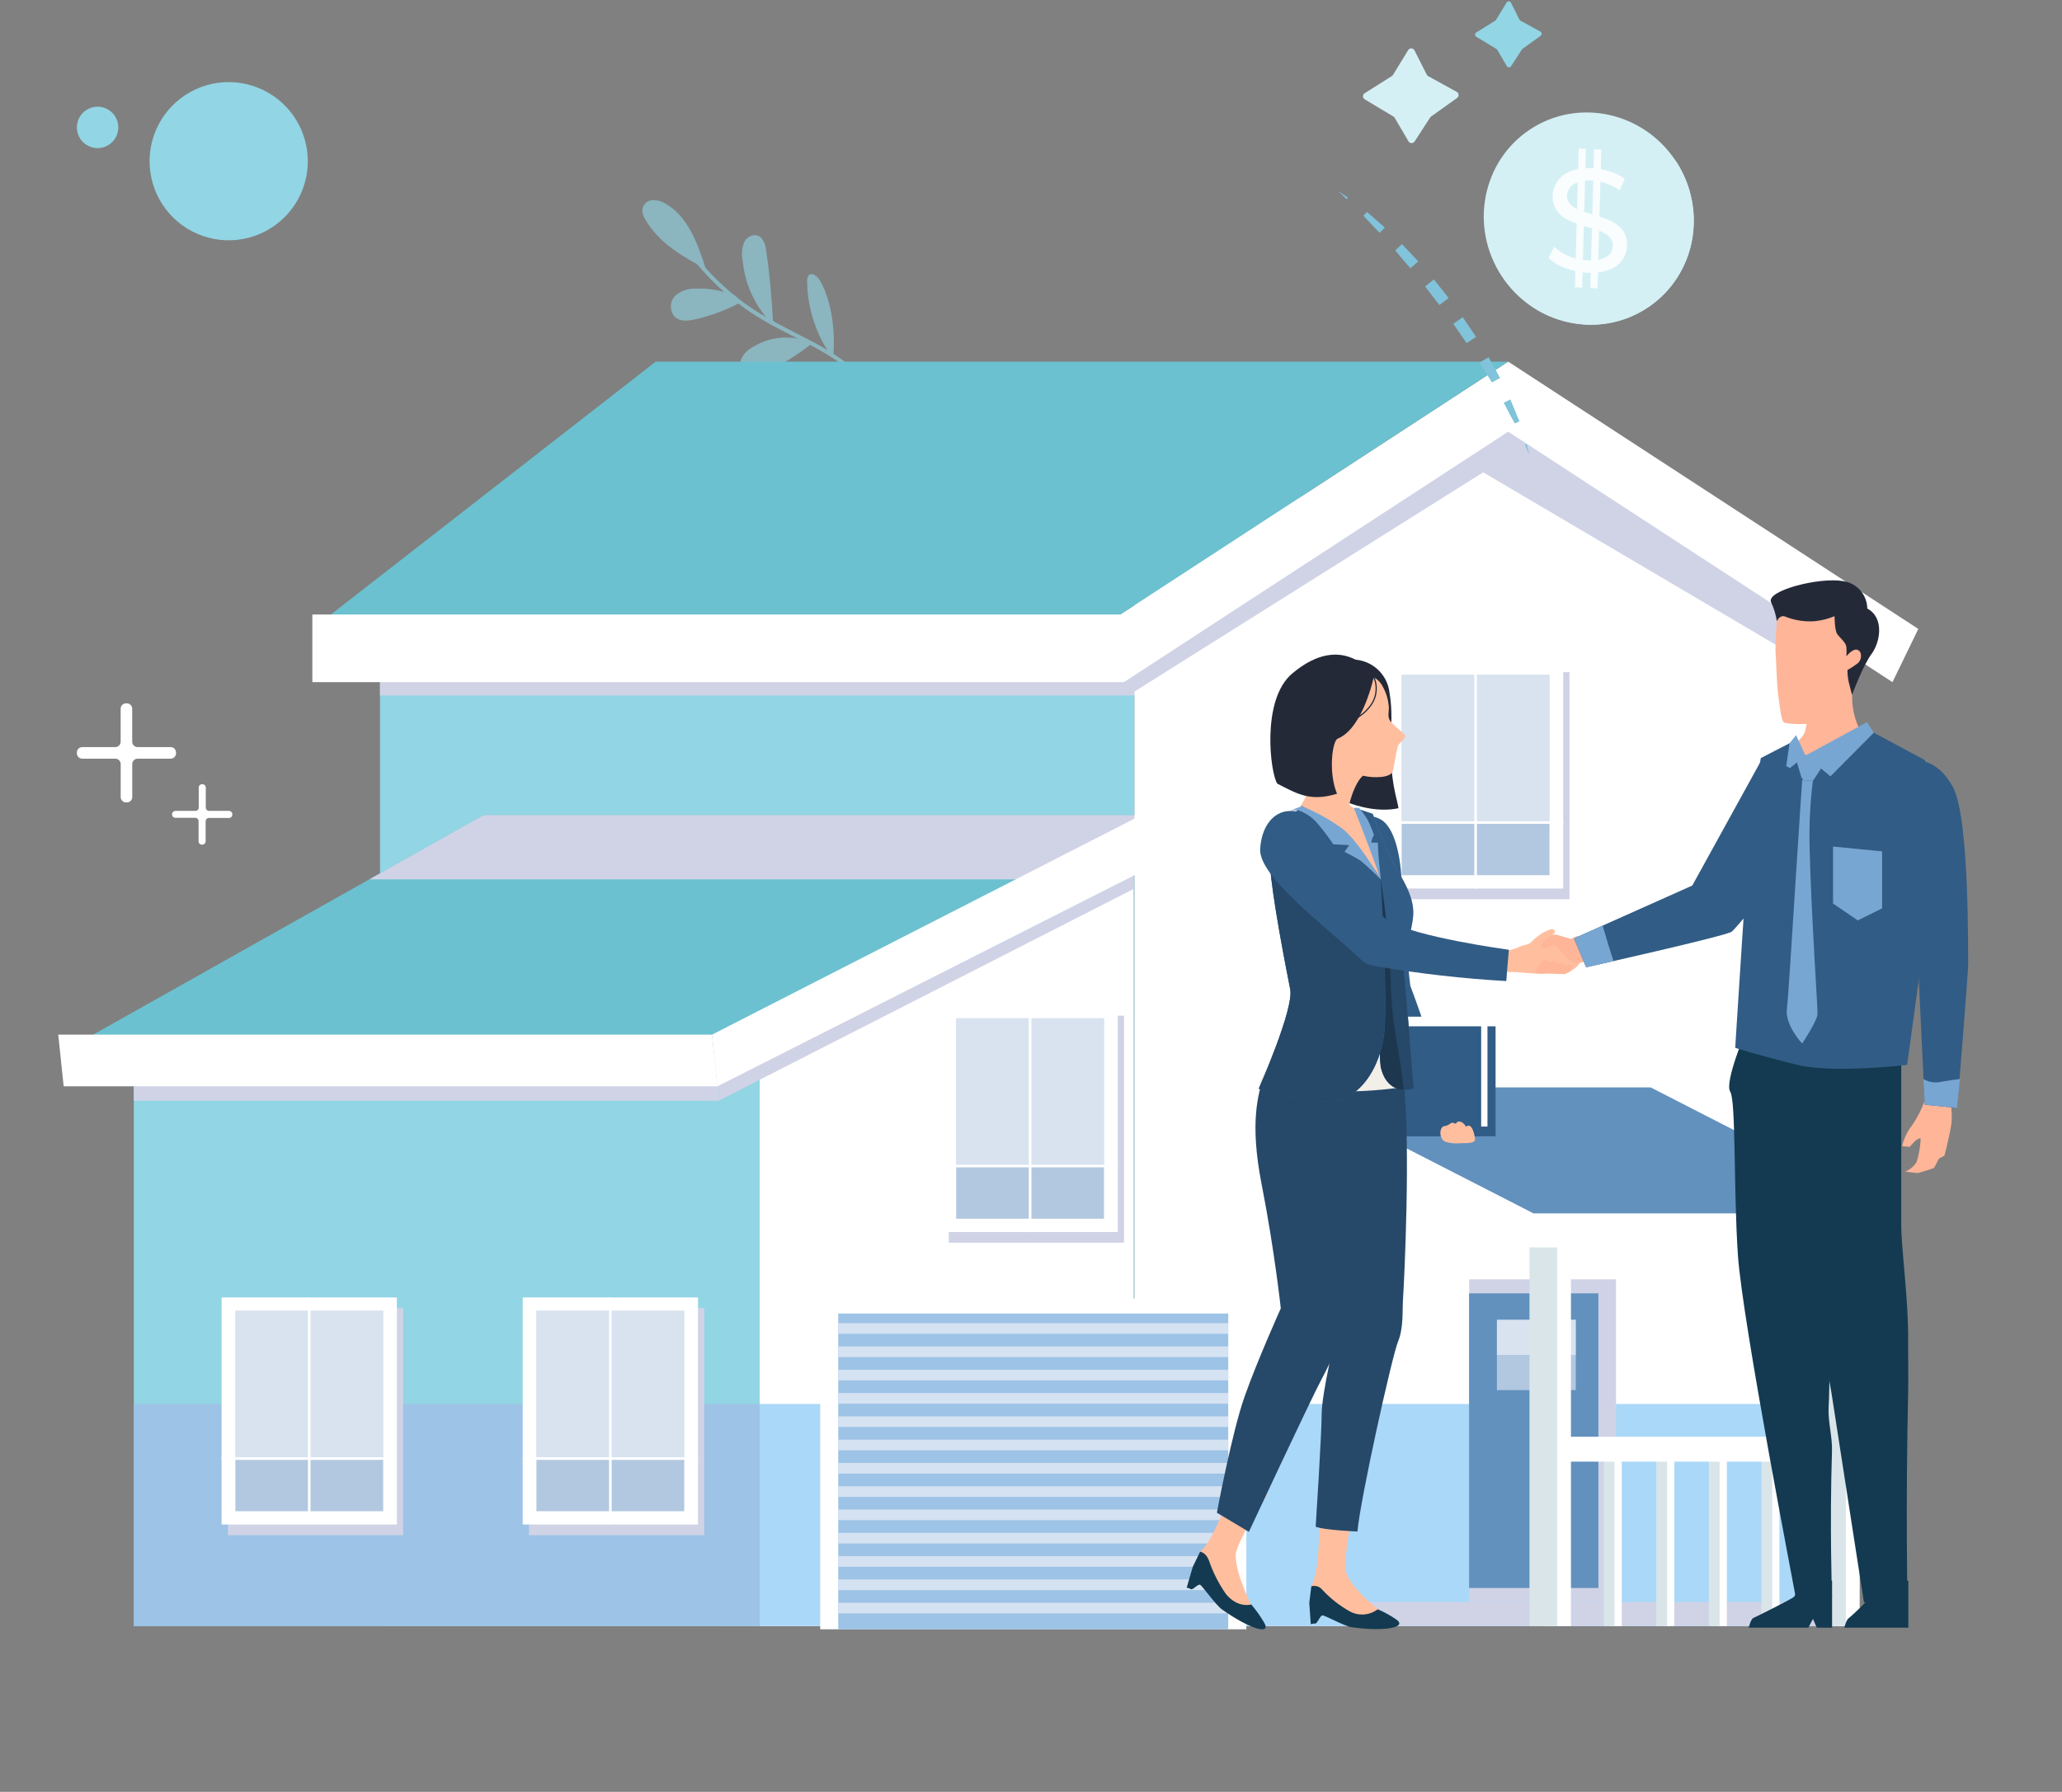 <svg width="573" height="498" viewBox="0 0 573 498" fill="none" xmlns="http://www.w3.org/2000/svg">
<rect x="0" y="0" width="573" height="498" fill="#808080" stroke="none"/>
<g clip-path="url(#clip0_1744_16274)">
<path d="M22.847 210.859H32.034C32.231 210.858 32.425 210.895 32.607 210.969C32.789 211.043 32.955 211.152 33.095 211.289C33.234 211.427 33.346 211.591 33.422 211.772C33.499 211.953 33.539 212.147 33.54 212.343V221.53C33.54 221.924 33.697 222.301 33.975 222.58C34.253 222.858 34.63 223.014 35.024 223.014H35.253C35.449 223.016 35.643 222.978 35.824 222.904C36.006 222.831 36.171 222.721 36.309 222.584C36.449 222.446 36.559 222.282 36.634 222.101C36.709 221.92 36.748 221.726 36.748 221.53V212.343C36.748 212.147 36.787 211.954 36.862 211.773C36.937 211.592 37.047 211.428 37.187 211.29C37.325 211.152 37.49 211.043 37.672 210.969C37.853 210.895 38.047 210.858 38.243 210.859H47.419C47.816 210.859 48.196 210.702 48.476 210.421C48.756 210.141 48.914 209.761 48.914 209.364V209.135C48.914 208.739 48.756 208.359 48.476 208.078C48.196 207.798 47.816 207.641 47.419 207.641H38.232C37.835 207.641 37.455 207.483 37.175 207.203C36.895 206.922 36.737 206.542 36.737 206.146V196.969C36.737 196.573 36.58 196.193 36.299 195.912C36.019 195.632 35.639 195.475 35.242 195.475H35.013C34.619 195.477 34.241 195.636 33.963 195.916C33.685 196.196 33.529 196.575 33.529 196.969V206.146C33.529 206.542 33.372 206.922 33.091 207.203C32.811 207.483 32.431 207.641 32.034 207.641H22.847C22.651 207.641 22.458 207.679 22.277 207.754C22.096 207.83 21.932 207.94 21.794 208.079C21.656 208.218 21.547 208.383 21.473 208.564C21.399 208.745 21.362 208.94 21.363 209.135V209.364C21.363 209.759 21.519 210.138 21.797 210.418C22.075 210.698 22.453 210.856 22.847 210.859Z" fill="white"/>
<path d="M48.72 227.292H54.274C54.514 227.292 54.744 227.387 54.914 227.557C55.084 227.727 55.179 227.957 55.179 228.198V233.839C55.182 234.081 55.28 234.312 55.451 234.484C55.622 234.655 55.854 234.752 56.096 234.755H56.227C56.469 234.752 56.701 234.655 56.872 234.484C57.043 234.312 57.141 234.081 57.144 233.839V228.241C57.144 228.122 57.167 228.004 57.212 227.895C57.258 227.785 57.325 227.685 57.409 227.601C57.493 227.517 57.593 227.45 57.703 227.404C57.812 227.359 57.93 227.336 58.049 227.336H63.647C63.887 227.336 64.117 227.24 64.287 227.07C64.457 226.9 64.552 226.67 64.552 226.43V226.288C64.552 226.047 64.457 225.815 64.287 225.644C64.118 225.472 63.888 225.374 63.647 225.372H58.093C57.853 225.372 57.622 225.276 57.452 225.106C57.282 224.936 57.187 224.706 57.187 224.466V218.869C57.184 218.627 57.086 218.397 56.915 218.227C56.743 218.058 56.512 217.963 56.271 217.963H56.14C55.898 217.963 55.667 218.058 55.495 218.227C55.324 218.397 55.226 218.627 55.223 218.869V224.466C55.223 224.706 55.128 224.936 54.958 225.106C54.788 225.276 54.558 225.372 54.318 225.372H48.72C48.479 225.374 48.249 225.472 48.079 225.644C47.91 225.815 47.814 226.047 47.815 226.288V226.43C47.826 226.662 47.926 226.882 48.095 227.042C48.263 227.203 48.487 227.292 48.72 227.292Z" fill="white"/>
<g opacity="0.63">
<path d="M263.294 141.583C257.489 129.493 251.499 117.087 242.257 107.202C240.02 104.815 237.581 102.625 234.969 100.655C231.965 98.456 228.791 96.501 225.476 94.807C219.06 91.414 212.481 88.391 206.611 84.07C200.215 79.316 194.651 73.535 190.146 66.962C189.753 66.383 188.804 66.962 189.207 67.518C193.176 73.32 197.953 78.526 203.392 82.979C206.094 85.168 208.953 87.155 211.946 88.926C215.099 90.781 218.373 92.417 221.635 94.076C225.004 95.718 228.282 97.539 231.455 99.531C234.342 101.419 237.039 103.582 239.508 105.991C244.205 110.715 248.289 116.012 251.663 121.757C255.645 128.304 259.006 135.233 262.323 142.15C262.628 142.783 263.567 142.227 263.272 141.605L263.294 141.583Z" fill="#92D5E4"/>
<path d="M196.211 75.034C194.029 67.964 191.192 60.141 184.973 56.627C183.809 55.871 182.427 55.525 181.045 55.645C180.371 55.746 179.752 56.072 179.286 56.569C178.821 57.066 178.537 57.706 178.48 58.384C178.518 59.327 178.816 60.241 179.342 61.025C183.129 67.648 189.981 71.477 196.451 74.936" fill="#92D5E4"/>
<path d="M204.383 82.236C200.857 80.749 197.045 80.059 193.221 80.217C191.203 80.141 189.23 80.822 187.689 82.127C186.94 82.883 186.493 83.888 186.433 84.951C186.372 86.014 186.703 87.062 187.362 87.899C188.769 89.415 191.006 89.23 192.872 88.826C197.375 87.837 201.718 86.228 205.78 84.047" fill="#92D5E4"/>
<path d="M213.395 88.739C209.415 84.2 206.965 78.524 206.39 72.514C205.985 70.686 206.168 68.777 206.914 67.059C207.798 65.499 209.98 64.724 211.399 65.968C212.283 66.95 212.803 68.205 212.872 69.525C213.854 75.842 214.552 83.808 214.846 90.158" fill="#92D5E4"/>
<path d="M225.572 95.276C222.843 94.09 219.86 93.609 216.897 93.878C213.934 94.147 211.087 95.157 208.616 96.814C207.251 97.633 206.231 98.921 205.746 100.437C205.354 102.019 206.074 104.081 207.58 104.638C208.586 104.891 209.651 104.763 210.569 104.278C215.951 102.134 220.98 99.191 225.485 95.549" fill="#92D5E4"/>
<path d="M229.951 97.38C226.344 91.658 224.388 85.05 224.299 78.286C224.254 77.963 224.273 77.634 224.358 77.319C224.442 77.004 224.589 76.71 224.79 76.453C225.761 75.547 227.278 76.933 227.987 78.199C231.261 83.993 232.155 92.732 231.544 99.181" fill="#92D5E4"/>
<path d="M237.795 104.3C235.87 103.773 233.833 103.825 231.938 104.448C230.042 105.07 228.372 106.237 227.134 107.802C226.338 108.839 225.76 110.486 226.665 111.566C227.036 111.906 227.487 112.145 227.976 112.261C228.464 112.378 228.975 112.368 229.458 112.232C233.125 111.697 237.162 108.239 239.857 105.685" fill="#92D5E4"/>
</g>
<path d="M315.28 174.803H105.596V451.932H315.28V174.803Z" fill="#92D5E4"/>
<g style="mix-blend-mode:multiply">
<path d="M324.333 174.803H105.596V193.276H324.333V174.803Z" fill="#D0D3E6"/>
</g>
<path d="M315.264 390.203H105.596V451.933H315.264V390.203Z" fill="#9DC3E6"/>
<path d="M314.958 451.933H199.729V293.097L314.958 238.805V451.933Z" fill="white"/>
<path d="M314.958 390.203H199.729V451.933H314.958V390.203Z" fill="#AAD8F8"/>
<path d="M211.112 293.096H37.185V451.932H211.112V293.096Z" fill="#92D5E4"/>
<g style="mix-blend-mode:multiply">
<path d="M199.726 293.096H37.185V305.914H199.726V293.096Z" fill="#D0D3E6"/>
</g>
<path d="M211.112 390.203H37.185V451.933H211.112V390.203Z" fill="#9DC3E6"/>
<g style="mix-blend-mode:multiply">
<path d="M314.958 247.096L199.729 305.915V293.097L314.958 238.805V247.096Z" fill="#D0D3E6"/>
</g>
<path d="M324.027 226.52H134.417L16.932 292.593H194.836L324.027 226.52Z" fill="#6BC1CF"/>
<g style="mix-blend-mode:multiply">
<path d="M289.075 244.398L324.024 226.52H134.414L102.635 244.398H289.075Z" fill="#D0D3E6"/>
</g>
<path d="M199.362 301.92H17.692L16.184 287.562H197.853L199.362 301.92Z" fill="white"/>
<path d="M327.044 221.49L197.854 287.564L199.362 301.922L324.027 238.805L327.044 221.49Z" fill="white"/>
<path d="M503.012 165.871V451.933H315.262V165.871L409.137 109.445L503.012 165.871Z" fill="white"/>
<path d="M503.032 390.203H315.281V451.933H503.032V390.203Z" fill="#AAD8F8"/>
<g style="mix-blend-mode:multiply">
<path d="M504.019 165.871V185.427L412.155 131.272L314.957 192.392V178.476L410.143 109.445L504.019 165.871Z" fill="#D0D3E6"/>
</g>
<path d="M533.071 174.802L419.107 100.513L305.158 174.802L312.322 189.587L419.107 119.977L525.893 189.587L533.071 174.802Z" fill="white"/>
<path d="M419.104 100.513H182.214L86.799 174.802H305.155L419.104 100.513Z" fill="#6BC1CF"/>
<path d="M312.319 170.793H86.799V189.586H312.319V170.793Z" fill="white"/>
<path d="M346.341 360.876H227.926V452.831H346.341V360.876Z" fill="white"/>
<path d="M341.308 365.068H232.938V452.832H341.308V365.068Z" fill="#9DC3E6"/>
<path d="M341.308 445.454H232.938V448.411H341.308V445.454Z" fill="#D5E2F2"/>
<path d="M341.308 438.978H232.938V441.934H341.308V438.978Z" fill="#D5E2F2"/>
<path d="M341.308 432.499H232.938V435.456H341.308V432.499Z" fill="#D5E2F2"/>
<path d="M341.308 426.02H232.938V428.976H341.308V426.02Z" fill="#D5E2F2"/>
<path d="M341.308 419.543H232.938V422.5H341.308V419.543Z" fill="#D5E2F2"/>
<path d="M341.308 413.08H232.938V416.037H341.308V413.08Z" fill="#D5E2F2"/>
<path d="M341.308 406.603H232.938V409.559H341.308V406.603Z" fill="#D5E2F2"/>
<path d="M341.308 400.126H232.938V403.083H341.308V400.126Z" fill="#D5E2F2"/>
<path d="M341.308 393.647H232.938V396.604H341.308V393.647Z" fill="#D5E2F2"/>
<path d="M341.308 387.17H232.938V390.127H341.308V387.17Z" fill="#D5E2F2"/>
<path d="M341.308 380.693H232.938V383.65H341.308V380.693Z" fill="#D5E2F2"/>
<path d="M341.308 374.214H232.938V377.171H341.308V374.214Z" fill="#D5E2F2"/>
<path d="M341.308 367.735H232.938V370.692H341.308V367.735Z" fill="#D5E2F2"/>
<g style="mix-blend-mode:multiply">
<path d="M436.147 186.815H387.434V249.917H436.147V186.815Z" fill="#D0D3E6"/>
</g>
<path d="M434.407 183.841H385.693V246.943H434.407V183.841Z" fill="white"/>
<path d="M430.581 187.531H389.504V243.241H430.581V187.531Z" fill="#B2C8E0"/>
<path opacity="0.49" d="M430.581 187.531H389.504V228.608H430.581V187.531Z" fill="white"/>
<path d="M385.693 228.607H434.407" stroke="white" stroke-width="0.716" stroke-miterlimit="10"/>
<path d="M410.047 183.841V246.943" stroke="white" stroke-width="0.716" stroke-miterlimit="10"/>
<g style="mix-blend-mode:multiply">
<path d="M312.352 282.29H263.639V345.392H312.352V282.29Z" fill="#D0D3E6"/>
</g>
<path d="M310.612 279.317H261.898V342.419H310.612V279.317Z" fill="white"/>
<path d="M306.786 283.007H265.709V338.716H306.786V283.007Z" fill="#B2C8E0"/>
<path opacity="0.49" d="M306.786 283.007H265.709V324.084H306.786V283.007Z" fill="white"/>
<path d="M261.898 324.082H310.612" stroke="white" stroke-width="0.716" stroke-miterlimit="10"/>
<path d="M286.252 279.317V342.419" stroke="white" stroke-width="0.716" stroke-miterlimit="10"/>
<g style="mix-blend-mode:multiply">
<path d="M112.041 363.574H63.328V426.676H112.041V363.574Z" fill="#D0D3E6"/>
</g>
<path d="M110.288 360.604H61.574V423.705H110.288V360.604Z" fill="white"/>
<path d="M106.481 364.306H65.404V420.015H106.481V364.306Z" fill="#B2C8E0"/>
<path opacity="0.49" d="M106.481 364.306H65.404V405.383H106.481V364.306Z" fill="white"/>
<path d="M61.574 405.383H110.288" stroke="white" stroke-width="0.716" stroke-miterlimit="10"/>
<path d="M85.936 360.604V423.705" stroke="white" stroke-width="0.716" stroke-miterlimit="10"/>
<g style="mix-blend-mode:multiply">
<path d="M195.7 363.574H146.986V426.676H195.7V363.574Z" fill="#D0D3E6"/>
</g>
<path d="M193.965 360.604H145.252V423.705H193.965V360.604Z" fill="white"/>
<path d="M190.142 364.306H149.064V420.015H190.142V364.306Z" fill="#B2C8E0"/>
<path opacity="0.49" d="M190.142 364.306H149.064V405.383H190.142V364.306Z" fill="white"/>
<path d="M145.252 405.383H193.965" stroke="white" stroke-width="0.716" stroke-miterlimit="10"/>
<path d="M169.607 360.604V423.705" stroke="white" stroke-width="0.716" stroke-miterlimit="10"/>
<path d="M527.154 337.298H426.176L357.725 302.227H458.703L527.154 337.298Z" fill="#6291BE"/>
<path d="M426.18 337.298L425.022 346.687L356.57 311.616L357.729 302.227L426.18 337.298Z" fill="white"/>
<path d="M426.178 337.296L425.02 346.685H525.998L527.156 337.296H426.178Z" fill="white"/>
<g style="mix-blend-mode:multiply">
<path d="M449.072 355.559H408.254V445.273H449.072V355.559Z" fill="#D0D3E6"/>
</g>
<path d="M444.176 441.355V359.46H408.235V441.355H444.176Z" fill="#6291BE"/>
<path d="M437.887 366.807H415.969V386.347H437.887V366.807Z" fill="#B2C8E0"/>
<path opacity="0.49" d="M437.887 366.807H415.969V376.577H437.887V366.807Z" fill="white"/>
<path d="M512.933 445.271H379.779V451.932H512.933V445.271Z" fill="#AAD8F8"/>
<g style="mix-blend-mode:multiply">
<path d="M512.933 445.271H379.779V451.932H512.933V445.271Z" fill="#D0D3E6"/>
</g>
<path d="M516.78 346.688H509.098V451.933H516.78V346.688Z" fill="white"/>
<path d="M512.934 346.688H505.252V451.933H512.934V346.688Z" fill="#DAE5E9"/>
<path d="M450.671 402.776H447.668V451.932H450.671V402.776Z" fill="white"/>
<path d="M448.661 402.776H445.658V451.932H448.661V402.776Z" fill="#DAE5E9"/>
<path d="M465.272 402.776H462.27V451.932H465.272V402.776Z" fill="white"/>
<path d="M463.262 402.776H460.26V451.932H463.262V402.776Z" fill="#DAE5E9"/>
<path d="M479.874 402.776H476.871V451.932H479.874V402.776Z" fill="white"/>
<path d="M477.864 402.776H474.861V451.932H477.864V402.776Z" fill="#DAE5E9"/>
<path d="M494.477 402.776H491.475V451.932H494.477V402.776Z" fill="white"/>
<path d="M492.468 402.776H489.465V451.932H492.468V402.776Z" fill="#DAE5E9"/>
<path d="M508.459 399.316H428.865V406.236H508.459V399.316Z" fill="white"/>
<path d="M436.547 346.688H428.865V451.933H436.547V346.688Z" fill="white"/>
<path d="M432.702 346.688H425.02V451.933H432.702V346.688Z" fill="#DAE5E9"/>
<path d="M530.297 439.327V452.374H512.51C512.51 452.374 513.074 449.997 513.821 449.677C515.942 447.846 517.938 445.876 519.795 443.778C520.222 443.244 522.448 438.047 522.448 438.047L530.297 439.327Z" fill="#133A50"/>
<path d="M509.105 439.327V452.374H504.853L503.801 449.936L502.521 452.374H485.938C485.938 452.374 486.501 449.997 487.248 449.677C487.995 449.356 498.131 444.311 498.558 443.778C498.985 443.244 501.21 438.047 501.21 438.047L509.105 439.327Z" fill="#133A50"/>
<path d="M514.687 193.124C514.601 196.144 515.179 199.146 516.379 201.919C517.186 204.114 524.67 206.659 524.67 206.659C524.67 206.659 502.036 231.809 493.287 231.656C484.538 231.504 497.113 207.94 497.113 207.94C497.113 207.94 500.771 205.714 501.563 203.367C502.204 200.805 502.632 198.195 502.844 195.563L513.086 182.455L514.687 193.124Z" fill="#FEB598"/>
<path d="M497.949 168.172C496.424 169.132 493.925 171.22 493.818 172.638C493.488 175.419 493.345 178.22 493.391 181.021C493.605 183.566 493.711 190.166 494.138 193.123C494.565 196.08 494.931 200.134 495.662 200.744C496.394 201.354 503.466 201.491 504.96 200.744C506.454 199.997 513.755 192.666 513.435 186.295C513.435 186.295 516.239 187.621 518.464 181.89C519.044 180.365 514.059 174.665 513.45 172.927C511.926 168.675 503.36 169.879 501.028 169.528C499.868 169.475 498.77 168.991 497.949 168.172Z" fill="#FEB598"/>
<path d="M493.762 172.639C493.762 172.639 494.615 170.612 496.322 171.466C498.888 172.455 501.644 172.856 504.385 172.639C506.248 172.447 508.071 171.979 509.796 171.252C509.796 171.252 509.796 175.185 510.543 176.236C511.29 177.288 512.982 178.584 513.088 179.849C513.151 180.701 513.151 181.557 513.088 182.409C513.088 182.409 514.796 180.169 516.137 180.596C517.478 181.022 517.524 183.354 516.137 184.421C515.265 185.092 514.343 185.693 513.378 186.22C513.384 187.29 513.491 188.356 513.698 189.406C514.018 190.793 514.658 193.125 514.658 193.125C514.658 193.125 517.631 185.062 520.069 181.769C522.508 178.477 523.682 171.679 518.896 169.134C518.869 167.278 518.182 165.492 516.959 164.096C515.736 162.699 514.056 161.784 512.22 161.513C505.528 160.339 490.759 164.165 492.146 167.35C492.936 169.027 493.48 170.808 493.762 172.639Z" fill="#242938"/>
<path d="M528.331 289.971C528.331 289.971 528.331 315.883 528.331 340.742C528.331 346.839 530.434 362.34 530.236 372.903C530.236 376.759 530.327 383.572 530.236 387.627C529.55 418.111 530.038 444.022 530.038 444.022L517.966 445.348C517.966 445.348 513.607 417.425 509.324 389.593C507.586 377.856 502.709 356.868 501.489 352.113C497.466 336.093 493.686 286.572 493.686 286.572L528.331 289.971Z" fill="#133A50"/>
<path d="M506.199 315.41C506.199 315.41 506.87 356.06 506.459 363.529C506.337 365.906 508.684 374.93 508.318 386.117C508.318 387.885 508.196 389.699 508.135 391.543C508.013 395.4 509.217 399.408 509.08 403.417C508.425 423.674 509.08 443.93 509.08 443.93C509.08 443.93 499.005 444.189 499.005 443.93C499.005 443.671 484.175 367.263 482.94 348.851C481.706 330.438 482.437 305.914 480.791 303.369C479.145 300.823 485.211 286.404 485.211 286.404L499.447 289.971L506.199 315.41Z" fill="#133A50"/>
<path d="M520.695 203.641L534.9 211.262C534.9 211.262 538.497 225.741 538.299 231.625C538.101 237.508 529.962 295.961 529.962 295.961C529.962 295.961 509.629 298.43 499.478 295.961C489.327 293.492 482.193 291.236 482.193 291.236C482.193 291.236 485.73 234.201 486.537 228.302C487.345 222.404 489.296 210.698 489.296 210.698L497.298 206.567L501.734 209.981L520.695 203.641Z" fill="#315C85"/>
<path d="M499.115 211.093L500.807 216.824L503.779 217.037L508.245 210.255L501.737 209.98L499.115 211.093Z" fill="#78A6D2"/>
<path d="M518.834 200.698L501.732 209.981L508.652 215.773L520.693 203.64L518.834 200.698Z" fill="#78A6D2"/>
<path d="M501.729 209.982L496.135 214.493L497.293 206.567L499.107 204.312L501.729 209.982Z" fill="#78A6D2"/>
<path d="M523.007 252.46L516.255 255.813L509.381 251.119V235.282L523.007 236.624V252.46Z" fill="#78A6D2"/>
<path d="M388.606 224.629C378.82 226.717 366.611 220.361 358.533 213.822L361.841 202.573L375.909 183.308C378.455 183.334 380.902 184.294 382.787 186.005C384.672 187.716 385.864 190.059 386.136 192.59C387.737 202.07 384.81 209.493 388.286 222.952C388.422 223.505 388.528 224.065 388.606 224.629Z" fill="#242938"/>
<path d="M401.258 316.416C401.492 316.752 401.747 317.073 402.02 317.377C404.627 317.377 407.995 313.536 408.315 313.459C409.39 313.432 410.461 313.608 411.47 313.978C412.126 314.359 412.705 314.42 412.918 313.78C413.132 313.139 411.958 312.255 411.15 311.6C409.979 310.818 408.708 310.198 407.37 309.756C406.41 309.466 405.663 308.11 405.069 307.637C403.511 306.432 402.276 304.862 401.472 303.064C400.284 303.366 399.142 303.822 398.073 304.421C396.396 305.396 396.549 305.854 396.549 305.854C398.362 308.475 400.588 315.532 401.258 316.416Z" fill="#FFBF9F"/>
<path d="M383.912 227.891C382.928 227.287 381.816 226.922 380.665 226.826C379.515 226.73 378.357 226.906 377.287 227.339C376.216 227.772 375.262 228.45 374.502 229.319C373.741 230.188 373.195 231.223 372.908 232.342C371.277 239.673 377.602 265.676 380.011 277.87C380.239 279.028 379.066 273.449 379.843 276.086C382.602 285.445 390.223 301.815 396.228 310.594C397.893 308.211 400.219 306.367 402.919 305.29C402.919 305.29 393.347 277.519 391.915 274.029C391.915 274.029 390.131 259.716 389.522 245.389C389.095 235.024 386.58 229.537 383.912 227.891Z" fill="#315C85"/>
<path d="M415.598 285.245H364.461V315.79H415.598V285.245Z" fill="#315C85"/>
<path d="M413.346 282.562H362.209V313.107H413.346V282.562Z" fill="white"/>
<path d="M411.592 285.245H360.455V315.79H411.592V285.245Z" fill="#315C85"/>
<path d="M409.9 316.888C409.9 316.034 409.214 311.69 407.369 313.153C406.958 312.193 405.281 310.897 404.55 312.345C403.193 311.66 403.208 312.345 402.218 312.757C401.227 313.168 400.693 312.757 400.312 314.281C400.204 314.828 400.247 315.395 400.438 315.919C400.629 316.443 400.96 316.904 401.395 317.253C402.807 317.723 404.303 317.89 405.784 317.741C406.866 317.65 409.29 317.97 409.9 316.888Z" fill="#FFBF9F"/>
<path d="M376.915 224.675C375.391 224.675 372.937 222.617 375.117 217.786L365.819 214.737C364.644 218.223 363.025 221.542 361.002 224.614C358.289 228.272 369.858 250.647 376.534 251.73C383.21 252.812 385.557 244.429 385.557 244.429L380.817 227.952L376.915 224.675Z" fill="#FFBF9F"/>
<path d="M378.778 215.56C376.537 217.358 374.373 223.836 374.465 227.311L360.152 230.268C361.955 224.955 363.481 219.552 364.725 214.081C366.142 207.116 364.725 204.174 364.725 204.174L378.778 215.56Z" fill="#FFBF9F"/>
<path d="M383.652 189.863C384.95 191.781 385.732 194.002 385.923 196.31C386.06 197.712 385.435 199.115 386.304 200.364C387.173 201.614 390.145 203.702 390.45 204.419C390.755 205.135 388.697 206.69 388.484 207.208C388.27 207.726 387.478 211.948 387.127 214.082C386.777 216.216 381.945 216.338 378.775 215.606C375.384 214.47 372.14 212.935 369.111 211.034C367.313 209.982 364.691 204.175 364.691 204.175L362.344 192.759C362.989 190.892 364.207 189.277 365.825 188.144C367.443 187.01 369.377 186.417 371.352 186.448C378.485 186.418 381.777 187.5 383.652 189.863Z" fill="#FFBF9F"/>
<path d="M371.797 205.272C370.272 205.608 369.038 214.616 371.538 220.606C364.069 222.892 360.457 220.606 354.939 217.801C353.034 215.042 350.366 194.496 359.1 187.18C373.595 174.987 381.811 187.896 381.811 187.896C381.811 187.896 378.884 202.3 371.797 205.272Z" fill="#242938"/>
<path d="M361.807 224.08C365.141 225.59 368.125 227.775 370.571 230.497C374.687 235.07 380.387 240.435 383.695 244.459C383.695 244.459 381.652 238.362 380.646 235.115C379.549 231.442 378.284 225.818 376.866 224.751L381.439 226.275C383.21 231.168 385.245 235.961 387.536 240.633C389.654 244.23 392.87 249.199 392.718 254.015C392.565 258.832 389.578 265.63 390.02 269.745C390.462 273.86 389.898 294.986 389.898 294.986C383.481 296.943 376.79 297.854 370.084 297.684C359.826 297.242 360.938 296.068 357.6 298.141C357.6 298.141 362.325 280.856 363.529 270.705C364.414 263.298 360.283 250.647 358.5 242.447C356.716 234.246 349.354 234.429 352.098 230.253C354.842 226.077 361.807 224.08 361.807 224.08Z" fill="#AEBFDE"/>
<path d="M373.896 436.31C373.607 434.435 374.369 426.54 377.097 415.794C377.28 415.063 377.478 414.27 377.676 413.554C374.064 413.66 370.467 413.782 366.854 413.874C366.443 424.68 367.007 435.609 364.4 440.883C366.283 443.305 368.63 445.326 371.305 446.827C372.829 447.559 377.127 450.714 379.17 450.272C379.99 450.12 380.761 449.774 381.419 449.262C382.077 448.75 382.602 448.087 382.95 447.33C382.95 447.33 374.597 440.7 373.896 436.31Z" fill="#FFBF9F"/>
<path d="M364.398 440.881C364.944 440.721 365.526 440.726 366.068 440.897C366.611 441.068 367.091 441.397 367.446 441.842C369.702 444.275 372.332 446.333 375.235 447.938C376.441 448.551 377.794 448.813 379.142 448.695C380.489 448.576 381.776 448.082 382.856 447.268C384.631 448.022 386.326 448.951 387.916 450.042C391.391 452.343 384.578 453.532 375.601 452.252C373.635 451.962 368.239 448.99 367.538 448.96C366.837 448.929 366.105 451.231 365.511 451.231C364.444 451.231 364.246 451.444 364.246 451.444L363.834 445.5L364.398 440.881Z" fill="#133A50"/>
<path d="M389.994 300.291C392.098 317.545 390.177 356.945 389.903 360.466C389.629 363.987 390.131 368.91 388.485 372.889C386.839 376.867 378.029 416.511 377.206 425.656C377.206 425.656 367.817 425.26 365.607 424.315C365.607 424.315 367.269 398.693 367.269 393.069C367.269 387.445 371.125 370.541 372.237 368.209C373.35 365.877 369.753 346.672 369.479 342.45C369.204 338.228 364.51 302.562 364.51 302.562L389.994 300.291Z" fill="#264869"/>
<path d="M343.503 431.371C343.854 429.603 346.811 423.384 352.1 415.428C348.929 414.625 345.759 413.838 342.589 413.065C339.54 420.976 336.781 428.307 333.443 431.356C334.27 434.509 335.648 437.492 337.513 440.166C338.61 441.568 341.323 446.537 343.29 447.04C344.044 447.279 344.85 447.309 345.62 447.126C346.391 446.944 347.097 446.556 347.664 446.003C347.664 446.003 342.604 435.806 343.503 431.371Z" fill="#FFBF9F"/>
<path d="M333.488 431.28C333.488 431.28 335.012 431.372 335.912 433.612C337.04 436.966 338.647 440.138 340.682 443.032C343.99 447.086 347.709 445.928 347.709 445.928C349.028 447.48 350.211 449.142 351.245 450.897C353.531 454.677 347.069 452.65 339.555 447.3C337.893 446.126 334.144 440.837 333.534 440.471C332.924 440.105 331.476 441.995 330.943 441.675C329.998 441.188 329.754 441.309 329.754 441.309L331.446 435.487L333.488 431.28Z" fill="#133A50"/>
<path d="M350.596 300.519C350.001 304.085 347.044 311.097 350.596 329.189C354.147 347.281 355.915 363.636 355.915 363.636C355.915 363.636 349.407 378.085 345.855 388.145C342.304 398.204 338.158 420.427 338.158 420.427L347.044 425.747C347.044 425.747 364.207 389.029 367.164 383.481C370.121 377.933 374.19 369.351 374.419 363.666C374.8 353.652 377.025 332.146 378.58 323.473C379.571 318.032 381.887 301.616 381.887 301.616L350.596 300.519Z" fill="#264869"/>
<path d="M392.093 301.813C391.667 297.073 391.026 291.967 390.097 289.711C388.13 284.97 385.89 279.209 385.89 279.209L357.875 290.854C354.311 293.487 351.542 297.052 349.873 301.157C363.797 303.874 378.092 304.096 392.093 301.813Z" fill="#F2EFE8"/>
<path d="M392.736 253.909C392.889 249.093 389.688 244.124 387.554 240.527C385.263 235.855 383.228 231.062 381.457 226.169L376.885 224.645C378.302 225.711 379.567 231.336 380.665 235.009C381.625 238.24 383.713 244.352 383.713 244.352C382.57 242.965 382.905 289.621 383.713 296.419C385.618 305.031 392.858 302.516 392.858 302.516C392.858 302.516 390.587 273.693 390.161 269.578C389.734 265.463 392.584 258.71 392.736 253.909Z" fill="#315C85"/>
<path d="M391.06 262.429C388.332 261.758 385.634 261.057 382.967 260.219C382.891 273.937 383.195 292.364 383.653 296.449C385.558 305.061 392.798 302.546 392.798 302.546C392.798 302.546 390.527 273.723 390.1 269.608C390.034 267.179 390.358 264.755 391.06 262.429Z" fill="#264869"/>
<path d="M386.489 272.716C386.095 263.226 385.164 253.766 383.7 244.381C382.557 242.994 382.892 289.65 383.7 296.447C384.828 301.569 387.83 302.758 390.071 302.88C388.699 289.832 386.718 285.809 386.489 272.716Z" fill="#1D374F"/>
<path d="M353.032 234.201C354.038 231.152 361.811 224.004 361.811 224.004C361.811 224.004 378.577 234.673 383.699 244.382C383.699 244.382 385.634 276.772 384.735 286.587C383.836 296.403 377.632 307.21 367.42 306.112C361.442 305.503 355.536 304.319 349.785 302.576C349.785 302.576 359.601 280.445 358.534 274.958C356.69 265.66 351.447 238.972 353.032 234.201Z" fill="#315C85"/>
<path d="M352.895 240.343C353.657 250.143 357.132 267.778 358.534 274.957C359.601 280.444 349.785 302.576 349.785 302.576C355.516 304.315 361.401 305.499 367.359 306.112C377.571 307.209 383.775 296.403 384.674 286.587C385.101 282.014 384.887 272.412 384.567 263.541C372.907 257.322 361.262 250.281 352.895 240.343Z" fill="#264869"/>
<path d="M380.891 186.63C381.853 187.951 382.389 189.535 382.427 191.169C382.465 192.803 382.003 194.41 381.104 195.775C379.248 198.476 376.419 200.355 373.209 201.018" stroke="#242938" stroke-width="0.335" stroke-miterlimit="10"/>
<path d="M416.468 264.317C418.545 264.395 420.609 263.955 422.474 263.037C423.19 262.687 424.821 262.595 425.522 261.818C426.548 260.758 427.712 259.84 428.982 259.089C429.973 258.632 431.299 257.916 431.832 258.404C432.366 258.891 432.03 259.41 431.36 259.852C430.689 260.294 431.588 262.9 433.341 262.458C435.094 262.016 437.152 260.492 438.158 260.202C439.164 259.913 439.301 261.437 439.301 261.437C439.301 261.437 440.17 262.245 440.093 262.961C440.056 263.665 439.928 264.362 439.712 265.034C439.332 265.895 439.046 266.794 438.859 267.716C438.859 268.387 436.527 270.033 435.612 270.399C434.698 270.765 430.217 270.399 429.043 270.658C427.869 270.917 420.233 269.789 416.849 270.231C416.849 270.231 416.331 270.231 416.179 268.189C416.1 266.891 416.198 265.589 416.468 264.317Z" fill="#FFBF9F"/>
<path d="M360.057 225.604C355.484 224.506 350.698 228.042 350.18 235.892C349.662 243.742 368.882 257.84 378.256 266.757C379.155 267.611 379.78 268.129 382.569 268.586C394.489 270.619 406.514 271.982 418.586 272.671C418.586 272.671 418.845 268.769 419.287 263.968C419.287 263.968 393.147 260.462 385.679 255.813C385.679 255.813 380.39 252.414 375.741 243.742C370.65 234.261 366.382 227.128 360.057 225.604Z" fill="#315C85"/>
<path d="M535.863 300.183C535.857 301.417 535.73 302.647 535.482 303.856C534.492 307.432 532.843 310.792 530.62 313.763C529.665 315.229 528.969 316.848 528.562 318.549L530.696 318.732C530.696 318.732 531.489 317.787 532.083 317.208C532.678 316.629 533.745 316.11 533.73 316.522C533.629 318.694 533.255 320.845 532.617 322.924C531.86 324.15 530.734 325.105 529.401 325.652L532.952 326.033L536.168 325.058L537.464 324.585L538.82 322.009L540.345 321.171C540.345 321.171 541.533 316.598 542.113 313.306C542.692 310.014 542.113 308.84 542.113 303.719C542.15 302.566 542.252 301.416 542.417 300.274L535.863 300.183Z" fill="#FEB598"/>
<path d="M534.868 307.042L543.876 307.926C543.876 307.926 547.016 269.577 546.924 267.885C546.833 266.193 547.382 227.829 542.779 218.943C539.059 211.749 533.298 210.179 528.421 211.856C523.543 213.532 525.601 224.705 525.601 224.705L533.008 268.175L534.868 307.042Z" fill="#315C85"/>
<path d="M539.226 300.702C537.596 301.03 535.901 300.743 534.471 299.894L534.867 307.043L543.875 307.927L544.637 299.879C542.823 300.123 541.025 300.382 539.226 300.702Z" fill="#78A6D2"/>
<path d="M441.525 260.403L436.374 260.906L432.685 259.824C432.183 259.703 431.656 259.742 431.177 259.936C430.699 260.13 430.293 260.469 430.018 260.906L431.679 262.186L435.779 266.485C435.779 266.485 437.654 268.009 438.827 267.673L443.568 266.286L441.525 260.403Z" fill="#FEB598"/>
<path d="M437.383 260.815L440.767 268.832C440.767 268.832 479.771 260.113 481.234 258.94C482.133 258.239 490.821 247.905 497.497 239.887C501.826 234.72 505.301 230.514 505.301 230.514C505.301 230.514 503.579 217.238 498.671 214.205C495.935 212.42 492.785 211.37 489.526 211.156L470.26 246.121L437.383 260.815Z" fill="#315C85"/>
<path d="M445.354 257.263L437.383 260.814L440.767 268.831L448.388 267.109C447.29 263.847 446.299 260.555 445.354 257.263Z" fill="#78A6D2"/>
<path d="M500.801 216.824C500.801 216.824 499.948 229.384 499.003 244.26C497.997 259.898 496.884 277.868 496.564 280.277C495.924 284.941 500.801 290.031 500.801 290.031C500.801 290.031 504.84 283.935 505.054 281.968C505.191 280.734 503.285 254.091 502.859 235.328C502.708 229.217 503.013 223.103 503.773 217.038L500.801 216.824Z" fill="#78A6D2"/>
<path d="M361.812 224.08C365.81 225.697 369.593 227.801 373.076 230.345C377.649 233.957 383.746 244.459 383.746 244.459C383.746 244.459 379.783 240.526 378.045 239.2C377.253 238.606 373.625 236.746 373.625 236.746L374.921 234.887L370.5 234.658C369.214 232.731 367.82 230.879 366.324 229.11C364.627 226.992 362.273 225.501 359.633 224.873L361.812 224.08Z" fill="#78A6D2"/>
<path d="M376.23 224.537C376.49 225.253 377.877 228.79 379.142 232.036C380.407 235.283 383.714 244.382 383.714 244.382C383.714 244.382 383.181 239.55 383.059 237.752C382.937 235.953 382.876 234.201 382.876 234.201H381.077C381.135 233.446 381.393 232.72 381.824 232.097C381.302 230.597 380.687 229.13 379.98 227.707C379.278 226.601 378.504 225.542 377.663 224.537H376.23Z" fill="#78A6D2"/>
<path d="M426.605 270.279C427.81 268.129 428.13 266.986 429.288 266.864C430.446 266.742 430.431 267.535 430.431 267.535C430.431 267.535 431.773 266.925 432.291 267.352L432.809 267.794C433.255 267.759 433.704 267.759 434.15 267.794C434.37 267.829 434.579 267.911 434.763 268.034C434.947 268.158 435.102 268.321 435.217 268.51C435.217 268.51 436.741 267.565 436.741 268.51C436.654 269.03 436.421 269.514 436.071 269.908C435.72 270.302 435.266 270.588 434.76 270.736C434.089 270.797 426.605 270.279 426.605 270.279Z" fill="#FEB598"/>
<path d="M431.373 259.854C430.031 260.678 428.172 262.095 428.156 262.903C428.141 263.711 428.903 263.985 429.772 263.436C430.93 262.847 432.126 262.337 433.354 261.912L434.512 261.409L431.373 259.854Z" fill="#FEB598"/>
<path d="M45.725 31.935C48.27 28.408 51.804 25.716 55.88 24.198C59.956 22.681 64.391 22.406 68.623 23.409C72.855 24.412 76.694 26.648 79.655 29.834C82.617 33.019 84.566 37.012 85.258 41.306C85.95 45.599 85.352 50.002 83.541 53.956C81.731 57.911 78.787 61.239 75.085 63.521C71.382 65.802 67.085 66.934 62.739 66.773C58.393 66.612 54.192 65.166 50.667 62.617C45.948 59.2 42.777 54.051 41.85 48.298C40.924 42.546 42.317 36.661 45.725 31.935Z" fill="#92D5E4"/>
<path d="M22.448 32.044C23.113 31.118 24.039 30.411 25.107 30.011C26.175 29.612 27.337 29.539 28.447 29.8C29.557 30.062 30.564 30.647 31.341 31.482C32.118 32.316 32.63 33.362 32.812 34.488C32.994 35.614 32.837 36.768 32.363 37.805C31.889 38.841 31.117 39.714 30.146 40.312C29.176 40.91 28.049 41.207 26.91 41.165C25.771 41.122 24.669 40.743 23.746 40.074C22.511 39.18 21.681 37.832 21.437 36.327C21.194 34.822 21.557 33.281 22.448 32.044Z" fill="#92D5E4"/>
<path d="M456.569 86.33C470.367 78.196 474.804 60.156 466.48 46.036C458.157 31.916 440.223 27.063 426.425 35.197C412.627 43.332 408.189 61.372 416.513 75.492C424.837 89.612 442.771 94.465 456.569 86.33Z" fill="#D4F0F5"/>
<path d="M444.457 33.956C448.617 34.168 452.684 35.268 456.382 37.184C460.081 39.1 463.326 41.788 465.898 45.064C469.156 50.144 470.814 56.085 470.655 62.118C470.586 65.947 469.75 69.723 468.195 73.223C466.641 76.723 464.399 79.875 461.605 82.493C458.81 85.111 455.518 87.141 451.924 88.464C448.33 89.786 444.507 90.374 440.682 90.192C435.49 89.939 430.458 88.309 426.105 85.468C422.536 82.604 419.678 78.954 417.753 74.804C415.828 70.653 414.889 66.114 415.008 61.54C415.075 57.778 415.897 54.068 417.424 50.629C418.952 47.19 421.154 44.093 423.9 41.521C426.646 38.949 429.881 36.954 433.412 35.655C436.943 34.355 440.699 33.778 444.457 33.956Z" fill="#D4F0F5"/>
<g opacity="0.85">
<path d="M441.004 75.808C443.059 75.974 445.126 75.706 447.071 75.023C448.569 74.508 449.874 73.549 450.813 72.273C451.648 71.094 452.109 69.691 452.134 68.247C452.254 66.685 451.8 65.133 450.857 63.882C449.978 62.801 448.856 61.941 447.584 61.373C445.936 60.66 444.24 60.062 442.51 59.583C441.231 59.235 439.971 58.82 438.735 58.339C437.856 57.986 437.055 57.463 436.378 56.801C436.066 56.485 435.823 56.107 435.666 55.692C435.508 55.277 435.438 54.833 435.461 54.39C435.469 53.754 435.637 53.131 435.95 52.578C436.263 52.025 436.71 51.56 437.251 51.225C438.825 50.351 440.635 49.995 442.423 50.211C443.762 50.282 445.085 50.543 446.351 50.985C447.677 51.445 448.933 52.088 450.082 52.895L451.501 49.709C450.266 48.79 448.882 48.093 447.409 47.647C445.822 47.138 444.175 46.837 442.51 46.752C440.468 46.591 438.415 46.866 436.487 47.559C435.016 48.097 433.737 49.057 432.81 50.32C431.966 51.511 431.502 52.93 431.479 54.39C431.366 55.949 431.815 57.497 432.745 58.754C433.616 59.852 434.738 60.724 436.018 61.296C437.675 62.013 439.377 62.622 441.113 63.118C442.794 63.609 444.092 64.035 445.009 64.406C445.873 64.74 446.654 65.258 447.3 65.923C447.604 66.246 447.838 66.627 447.99 67.043C448.142 67.46 448.208 67.902 448.184 68.345C448.17 68.969 447.997 69.578 447.679 70.115C447.362 70.652 446.912 71.098 446.373 71.411C444.753 72.243 442.922 72.574 441.113 72.36C439.342 72.273 437.599 71.878 435.963 71.193C434.451 70.59 433.069 69.701 431.893 68.574L430.322 71.673C431.632 72.918 433.19 73.874 434.894 74.477C436.844 75.253 438.908 75.703 441.004 75.808Z" fill="white"/>
<path d="M443.93 80.152L441.922 80.054L442.969 41.461L444.977 41.559L443.93 80.152Z" fill="white"/>
<path d="M439.654 79.945L437.646 79.847L438.694 41.254L440.713 41.352L439.654 79.945Z" fill="white"/>
</g>
<path d="M425.037 126.58L423.738 123.568L424.251 123.383L425.037 126.58Z" fill="#80C3DA"/>
<path d="M420.931 117.677C419.84 115.779 418.88 113.848 417.865 111.938L419.698 111.011C420.549 113.051 421.411 115.07 422.219 117.121L420.931 117.677Z" fill="#80C3DA"/>
<path d="M414.591 106.295C413.424 104.462 412.278 102.629 411.154 100.774L413.642 99.269C414.733 101.178 415.824 103.109 416.839 105.051L414.591 106.295Z" fill="#80C3DA"/>
<path d="M407.554 95.363L403.844 90.016L406.473 88.15L410.172 93.628L407.554 95.363Z" fill="#80C3DA"/>
<path d="M399.988 84.777L396.006 79.627L398.45 77.652L402.563 82.824L399.988 84.777Z" fill="#80C3DA"/>
<path d="M391.929 74.554C390.474 72.917 389.07 71.263 387.717 69.59L389.594 67.844C391.121 69.437 392.63 71.041 394.122 72.656L391.929 74.554Z" fill="#80C3DA"/>
<path d="M383.373 64.723C381.878 63.141 380.362 61.581 378.889 59.977L379.849 58.886C381.529 60.304 383.122 61.766 384.835 63.25L383.373 64.723Z" fill="#80C3DA"/>
<path d="M374.24 55.364L371.861 53.116L374.589 54.938L374.24 55.364Z" fill="#80C3DA"/>
<path d="M418.654 0.721L415.719 5.522C415.66 5.613 415.582 5.692 415.49 5.751L410.231 9.024C410.129 9.087 410.045 9.174 409.987 9.278C409.929 9.382 409.898 9.499 409.898 9.619C409.898 9.738 409.929 9.855 409.987 9.959C410.045 10.063 410.129 10.151 410.231 10.213L415.817 13.596C415.921 13.656 416.008 13.743 416.068 13.847L418.73 18.386C418.793 18.487 418.88 18.571 418.984 18.629C419.089 18.687 419.206 18.718 419.325 18.718C419.444 18.718 419.562 18.687 419.666 18.629C419.77 18.571 419.857 18.487 419.92 18.386L422.909 13.77C422.96 13.695 423.022 13.628 423.095 13.574L428.114 9.951C428.209 9.882 428.286 9.79 428.336 9.683C428.386 9.577 428.408 9.459 428.401 9.341C428.393 9.224 428.356 9.11 428.292 9.01C428.229 8.911 428.141 8.829 428.038 8.773L422.506 5.74C422.385 5.666 422.286 5.56 422.222 5.434L419.876 0.742C419.818 0.632 419.731 0.54 419.624 0.474C419.518 0.409 419.396 0.373 419.271 0.371C419.147 0.369 419.024 0.4 418.915 0.462C418.806 0.523 418.716 0.613 418.654 0.721Z" fill="#92D5E4"/>
<path d="M391.314 13.922L387.102 20.807C387.029 20.944 386.92 21.057 386.786 21.134L379.235 25.903C379.089 25.991 378.967 26.116 378.883 26.265C378.798 26.414 378.754 26.582 378.754 26.754C378.754 26.925 378.798 27.093 378.883 27.243C378.967 27.392 379.089 27.517 379.235 27.605L387.222 32.395C387.367 32.483 387.487 32.607 387.571 32.755L391.412 39.301C391.502 39.446 391.628 39.565 391.777 39.647C391.926 39.73 392.093 39.773 392.263 39.773C392.433 39.773 392.601 39.73 392.75 39.647C392.899 39.565 393.024 39.446 393.114 39.301L397.413 32.667C397.479 32.562 397.564 32.469 397.664 32.395L404.909 27.223C405.046 27.124 405.156 26.992 405.229 26.84C405.301 26.687 405.334 26.519 405.325 26.35C405.315 26.182 405.263 26.018 405.173 25.875C405.083 25.732 404.959 25.614 404.811 25.532L396.879 21.167C396.697 21.07 396.551 20.917 396.464 20.731L393.071 14.02C392.993 13.858 392.873 13.72 392.724 13.62C392.574 13.52 392.401 13.462 392.221 13.452C392.042 13.442 391.863 13.48 391.703 13.563C391.544 13.646 391.409 13.77 391.314 13.922Z" fill="#D4F0F5"/>
</g>
<defs>
<clipPath id="clip0_1744_16274">
<rect width="890.918" height="497.186" fill="white" transform="translate(-318.773 0.371)"/>
</clipPath>
</defs>
</svg>
